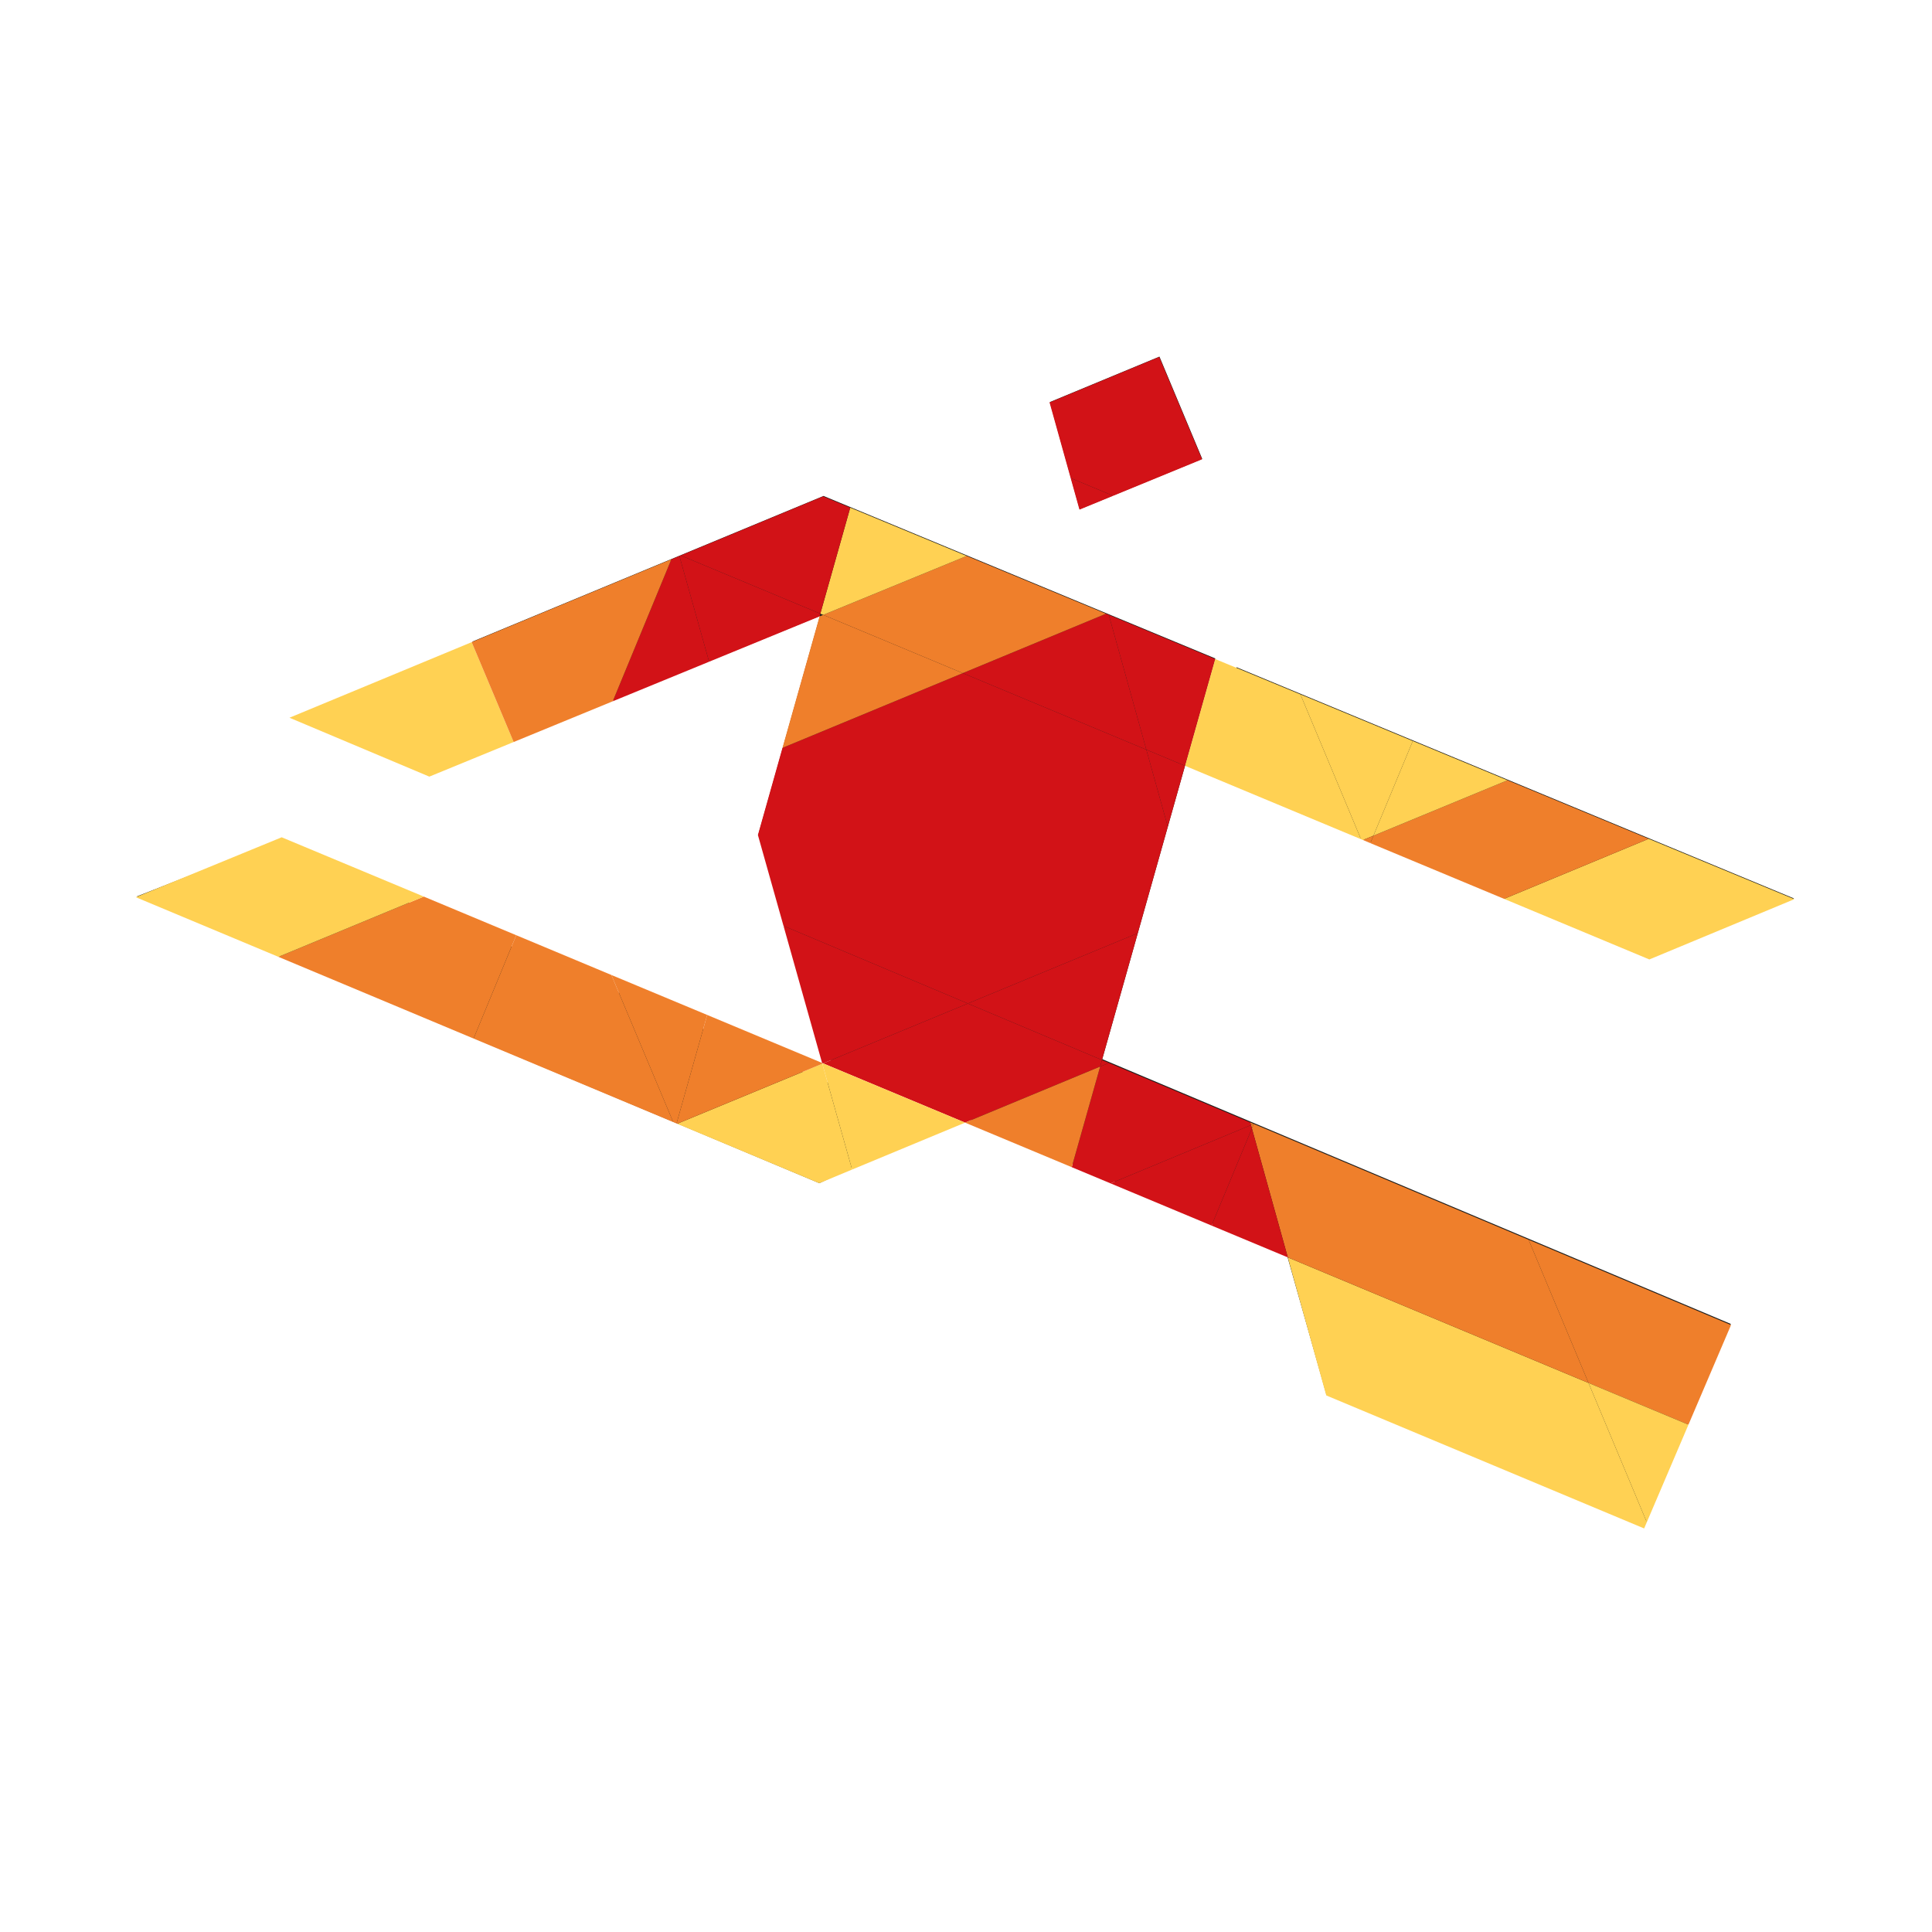 <?xml version="1.0" encoding="UTF-8" standalone="no"?>
<svg xmlns:dc="http://purl.org/dc/elements/1.1/" xmlns:cc="http://creativecommons.org/ns#" xmlns:rdf="http://www.w3.org/1999/02/22-rdf-syntax-ns#" xmlns:svg="http://www.w3.org/2000/svg" xmlns="http://www.w3.org/2000/svg" viewBox="768 384 1024 576" height="256" width="256" xml:space="preserve" id="svg2" version="1.1">
  <defs id="defs6">
    <clipPath id="clipPath18" clipPathUnits="userSpaceOnUse">
      <path id="path16" d="M 0,1080 H 1920 V 0 H 0 Z" />
    </clipPath>
  </defs>
  <g transform="matrix(1.333,0,0,-1.333,0,1440)" id="g10">
    <g transform="translate(1059.361,698.438)" id="g44">
      <path id="path46" style="fill:#1d1d1b;fill-opacity:1;fill-rule:nonzero;stroke:none" d="M 0,0 -155.774,64.604 -295.378,6.7 l 16.555,-39.432 121.659,49.665 -24.492,-86.862 24.771,-87.978 185.497,-79.73 15.556,-54.952 126.279,-52.848 34.533,80.827 -249.926,105.285 z" />
    </g>
    <g transform="translate(630.539,603.798)" id="g48">
      <path id="path50" style="fill:#1d1d1b;fill-opacity:1;fill-rule:nonzero;stroke:none" d="M 0,0 271.403,-114.001 317.291,-92.217 53.406,21.076 Z" />
    </g>
    <g transform="translate(1231.865,579.062)" id="g52">
      <path id="path54" style="fill:#1d1d1b;fill-opacity:1;fill-rule:nonzero;stroke:none" d="M 0,0 57.596,23.946 -164.061,115.875 -175.734,73.3 Z" />
    </g>
    <g transform="translate(1054.166,777.79)" id="g56">
      <path id="path58" style="fill:#1d1d1b;fill-opacity:1;fill-rule:nonzero;stroke:none" d="M 0,0 -17.008,40.658 -60.582,22.586 -48.711,-20.012 Z" />
    </g>
    <g transform="translate(780.375,665.203)" id="g60">
      <path id="path62" style="fill:#ffd153;fill-opacity:1;fill-rule:nonzero;stroke:none" d="M 0,0 -33.522,-13.761 -89.135,9.658 -16.692,39.707 Z" />
    </g>
    <g transform="translate(1289.594,602.71)" id="g64">
      <path id="path66" style="fill:#ffd153;fill-opacity:1;fill-rule:nonzero;stroke:none" d="m 0,0 -57.644,-23.961 -57.773,24.095 57.506,23.873 z" />
    </g>
    <g transform="translate(1264.418,433.393)" id="g68">
      <path id="path70" style="fill:#ef7f2b;fill-opacity:1;fill-rule:nonzero;stroke:none" d="m 0,0 -16.921,-39.619 -39.73,16.582 -23.825,56.944 z" />
    </g>
    <g transform="translate(1247.497,393.773)" id="g72">
      <path id="path74" style="fill:#ffd153;fill-opacity:1;fill-rule:nonzero;stroke:none" d="M 0,0 -16.559,-38.783 -39.73,16.582 Z" />
    </g>
    <g transform="translate(1231.683,626.716)" id="g76">
      <path id="path78" style="fill:#ef7f2b;fill-opacity:1;fill-rule:nonzero;stroke:none" d="m 0,0 -57.506,-23.873 -53.155,22.156 1.217,2.958 53.312,22.038 z" />
    </g>
    <g transform="translate(1230.938,354.99)" id="g80">
      <path id="path82" style="fill:#ffd153;fill-opacity:1;fill-rule:nonzero;stroke:none" d="m 0,0 -1.064,-2.48 -126.384,52.883 -15.296,54.889 119.572,-49.927 z" />
    </g>
    <g transform="translate(1183.942,467.3)" id="g84">
      <path id="path86" style="fill:#ef7f2b;fill-opacity:1;fill-rule:nonzero;stroke:none" d="m 0,0 23.824,-56.944 -119.572,49.926 -14.28,51.282 0.721,1.782 h 0.023 z" />
    </g>
    <g transform="translate(1175.551,649.996)" id="g88">
      <path id="path90" style="fill:#ffd153;fill-opacity:1;fill-rule:nonzero;stroke:none" d="m 0,0 -53.313,-22.039 15.659,37.654 z" />
    </g>
    <g transform="translate(1093.202,684.154)" id="g92">
      <path id="path94" style="fill:#ffd153;fill-opacity:1;fill-rule:nonzero;stroke:none" d="m 0,0 44.694,-18.543 -15.658,-37.654 -4.151,-1.718 -0.79,0.317 z" />
    </g>
    <g transform="translate(1122.238,627.957)" id="g96">
      <path id="path98" style="fill:#ef7f2b;fill-opacity:1;fill-rule:nonzero;stroke:none" d="m 0,0 -1.217,-2.958 -2.934,1.241 z" />
    </g>
    <g transform="translate(1093.202,684.154)" id="g100">
      <path id="path102" style="fill:#ffd153;fill-opacity:1;fill-rule:nonzero;stroke:none" d="m 0,0 24.095,-57.598 -69.982,29.194 11.98,42.459 z" />
    </g>
    <g transform="translate(1073.914,511.563)" id="g104">
      <path id="path106" style="fill:#d21217;fill-opacity:1;fill-rule:nonzero;stroke:none" d="m 0,0 14.28,-51.281 -30.323,12.658 z" />
    </g>
    <g transform="translate(1074.636,513.346)" id="g108">
      <path id="path110" style="fill:#ef7f2b;fill-opacity:1;fill-rule:nonzero;stroke:none" d="M 0,0 -0.722,-1.782 -1.084,-0.45 Z" />
    </g>
    <g transform="translate(1074.636,513.346)" id="g112">
      <path id="path114" style="fill:#ef7f2b;fill-opacity:1;fill-rule:nonzero;stroke:none" d="M 0,0 -1.084,-0.45 -1.377,0.588 Z" />
    </g>
    <g transform="translate(1073.552,512.895)" id="g116">
      <path id="path118" style="fill:#d21217;fill-opacity:1;fill-rule:nonzero;stroke:none" d="m 0,0 0.362,-1.332 -16.043,-38.623 -40.134,16.764 z" />
    </g>
    <g transform="translate(1073.552,512.895)" id="g120">
      <path id="path122" style="fill:#d21217;fill-opacity:1;fill-rule:nonzero;stroke:none" d="m 0,0 -55.815,-23.191 -15.452,6.45 11.3,40.001 3.476,1.446 56.198,-23.668 z" />
    </g>
    <g transform="translate(1017.016,715.76)" id="g124">
      <path id="path126" style="fill:#d21217;fill-opacity:1;fill-rule:nonzero;stroke:none" d="M 0,0 42.279,-17.551 30.3,-60.009 14.933,-53.602 Z" />
    </g>
    <g transform="translate(1037.073,818.323)" id="g128">
      <path id="path130" style="fill:#d21217;fill-opacity:1;fill-rule:nonzero;stroke:none" d="m 0,0 17.031,-40.7 -35.33,-14.508 -16.921,7.04 -8.391,30.072 z" />
    </g>
    <g transform="translate(1047.315,655.75)" id="g132">
      <path id="path134" style="fill:#d21217;fill-opacity:1;fill-rule:nonzero;stroke:none" d="M 0,0 -6.835,-24.229 -15.367,6.407 Z" />
    </g>
    <g transform="translate(1031.948,662.158)" id="g136">
      <path id="path138" style="fill:#d21217;fill-opacity:1;fill-rule:nonzero;stroke:none" d="m 0,0 8.532,-30.637 -11.936,-42.324 -67.57,-27.954 -73.3,30.862 -10.175,36.12 9.77,34.654 71.698,29.713 z" />
    </g>
    <g transform="translate(1017.016,715.76)" id="g140">
      <path id="path142" style="fill:#d21217;fill-opacity:1;fill-rule:nonzero;stroke:none" d="M 0,0 14.933,-53.602 -58.048,-23.168 -1.106,0.454 Z" />
    </g>
    <g transform="translate(960.975,561.243)" id="g144">
      <path id="path146" style="fill:#d21217;fill-opacity:1;fill-rule:nonzero;stroke:none" d="M 0,0 67.569,27.954 53.335,-22.469 0,-0.023 Z" />
    </g>
    <g transform="translate(1018.774,763.115)" id="g148">
      <path id="path150" style="fill:#d21217;fill-opacity:1;fill-rule:nonzero;stroke:none" d="M 0,0 -13.422,-5.503 -16.921,7.041 Z" />
    </g>
    <g transform="translate(1017.061,537.602)" id="g152">
      <path id="path154" style="fill:#d21217;fill-opacity:1;fill-rule:nonzero;stroke:none" d="m 0,0 -3.476,-1.446 0.725,2.594 z" />
    </g>
    <g transform="translate(1015.909,716.214)" id="g156">
      <path id="path158" style="fill:#ef7f2b;fill-opacity:1;fill-rule:nonzero;stroke:none" d="m 0,0 -56.942,-23.622 -55.498,23.168 57.032,23.42 z" />
    </g>
    <g transform="translate(1014.31,538.773)" id="g160">
      <path id="path162" style="fill:#d21217;fill-opacity:1;fill-rule:nonzero;stroke:none" d="m 0,0 v -0.023 l -0.725,-2.595 -53.713,-22.29 -56.449,23.553 57.552,23.801 z" />
    </g>
    <g transform="translate(1013.585,536.155)" id="g164">
      <path id="path166" style="fill:#ef7f2b;fill-opacity:1;fill-rule:nonzero;stroke:none" d="M 0,0 -11.3,-40.001 -53.713,-22.29 Z" />
    </g>
    <g transform="translate(960.975,561.243)" id="g168">
      <path id="path170" style="fill:#d21217;fill-opacity:1;fill-rule:nonzero;stroke:none" d="m 0,0 v -0.023 l -57.552,-23.802 -0.405,0.184 -15.344,54.503 z" />
    </g>
    <g transform="translate(914.207,758.379)" id="g172">
      <path id="path174" style="fill:#ffd153;fill-opacity:1;fill-rule:nonzero;stroke:none" d="m 0,0 46.294,-19.199 -57.032,-23.42 -1.153,0.476 z" />
    </g>
    <g transform="translate(959.872,513.865)" id="g176">
      <path id="path178" style="fill:#ffd153;fill-opacity:1;fill-rule:nonzero;stroke:none" d="m 0,0 -44.92,-18.657 -11.845,42.073 0.316,0.137 z" />
    </g>
    <g transform="translate(903.469,715.76)" id="g180">
      <path id="path182" style="fill:#ef7f2b;fill-opacity:1;fill-rule:nonzero;stroke:none" d="M 0,0 55.499,-23.168 -16.2,-52.881 -1.446,-0.607 Z" />
    </g>
    <g transform="translate(903.106,537.281)" id="g184">
      <path id="path186" style="fill:#ffd153;fill-opacity:1;fill-rule:nonzero;stroke:none" d="m 0,0 11.845,-42.073 -13.063,-5.439 -56.494,23.645 z" />
    </g>
    <g transform="translate(903.4,762.867)" id="g188">
      <path id="path190" style="fill:#d21217;fill-opacity:1;fill-rule:nonzero;stroke:none" d="M 0,0 10.807,-4.488 -1.083,-46.63 -56.605,-23.481 Z" />
    </g>
    <g transform="translate(903.018,537.602)" id="g192">
      <path id="path194" style="fill:#ef7f2b;fill-opacity:1;fill-rule:nonzero;stroke:none" d="m 0,0 0.088,-0.32 -57.712,-23.867 -0.248,0.111 12.185,43.16 z" />
    </g>
    <g transform="translate(902.316,716.236)" id="g196">
      <path id="path198" style="fill:#d21217;fill-opacity:1;fill-rule:nonzero;stroke:none" d="m 0,0 -0.294,-1.083 -43.924,-18.024 -11.823,42.05 0.52,0.206 z" />
    </g>
    <g transform="translate(846.276,739.18)" id="g200">
      <path id="path202" style="fill:#d21217;fill-opacity:1;fill-rule:nonzero;stroke:none" d="M 0,0 11.822,-42.051 -26.485,-57.777 -3.179,-1.329 Z" />
    </g>
    <g transform="translate(857.331,556.686)" id="g204">
      <path id="path206" style="fill:#ef7f2b;fill-opacity:1;fill-rule:nonzero;stroke:none" d="m 0,0 -12.185,-43.161 -1.332,0.569 -24.565,58.475 z" />
    </g>
    <g transform="translate(819.25,572.569)" id="g208">
      <path id="path210" style="fill:#ef7f2b;fill-opacity:1;fill-rule:nonzero;stroke:none" d="m 0,0 24.565,-58.475 -79.369,33.208 16.967,41.081 z" />
    </g>
    <g transform="translate(843.097,737.851)" id="g212">
      <path id="path214" style="fill:#ef7f2b;fill-opacity:1;fill-rule:nonzero;stroke:none" d="m 0,0 -23.306,-56.449 -39.416,-16.199 -16.693,39.707 z" />
    </g>
    <g transform="translate(781.412,588.383)" id="g216">
      <path id="path218" style="fill:#ef7f2b;fill-opacity:1;fill-rule:nonzero;stroke:none" d="m 0,0 -16.966,-41.082 -77.607,32.485 57.801,23.961 z" />
    </g>
    <g transform="translate(744.64,603.748)" id="g220">
      <path id="path222" style="fill:#ffd153;fill-opacity:1;fill-rule:nonzero;stroke:none" d="m 0,0 -57.8,-23.961 -56.697,23.712 58.002,23.825 z" />
    </g>
  </g>
</svg>